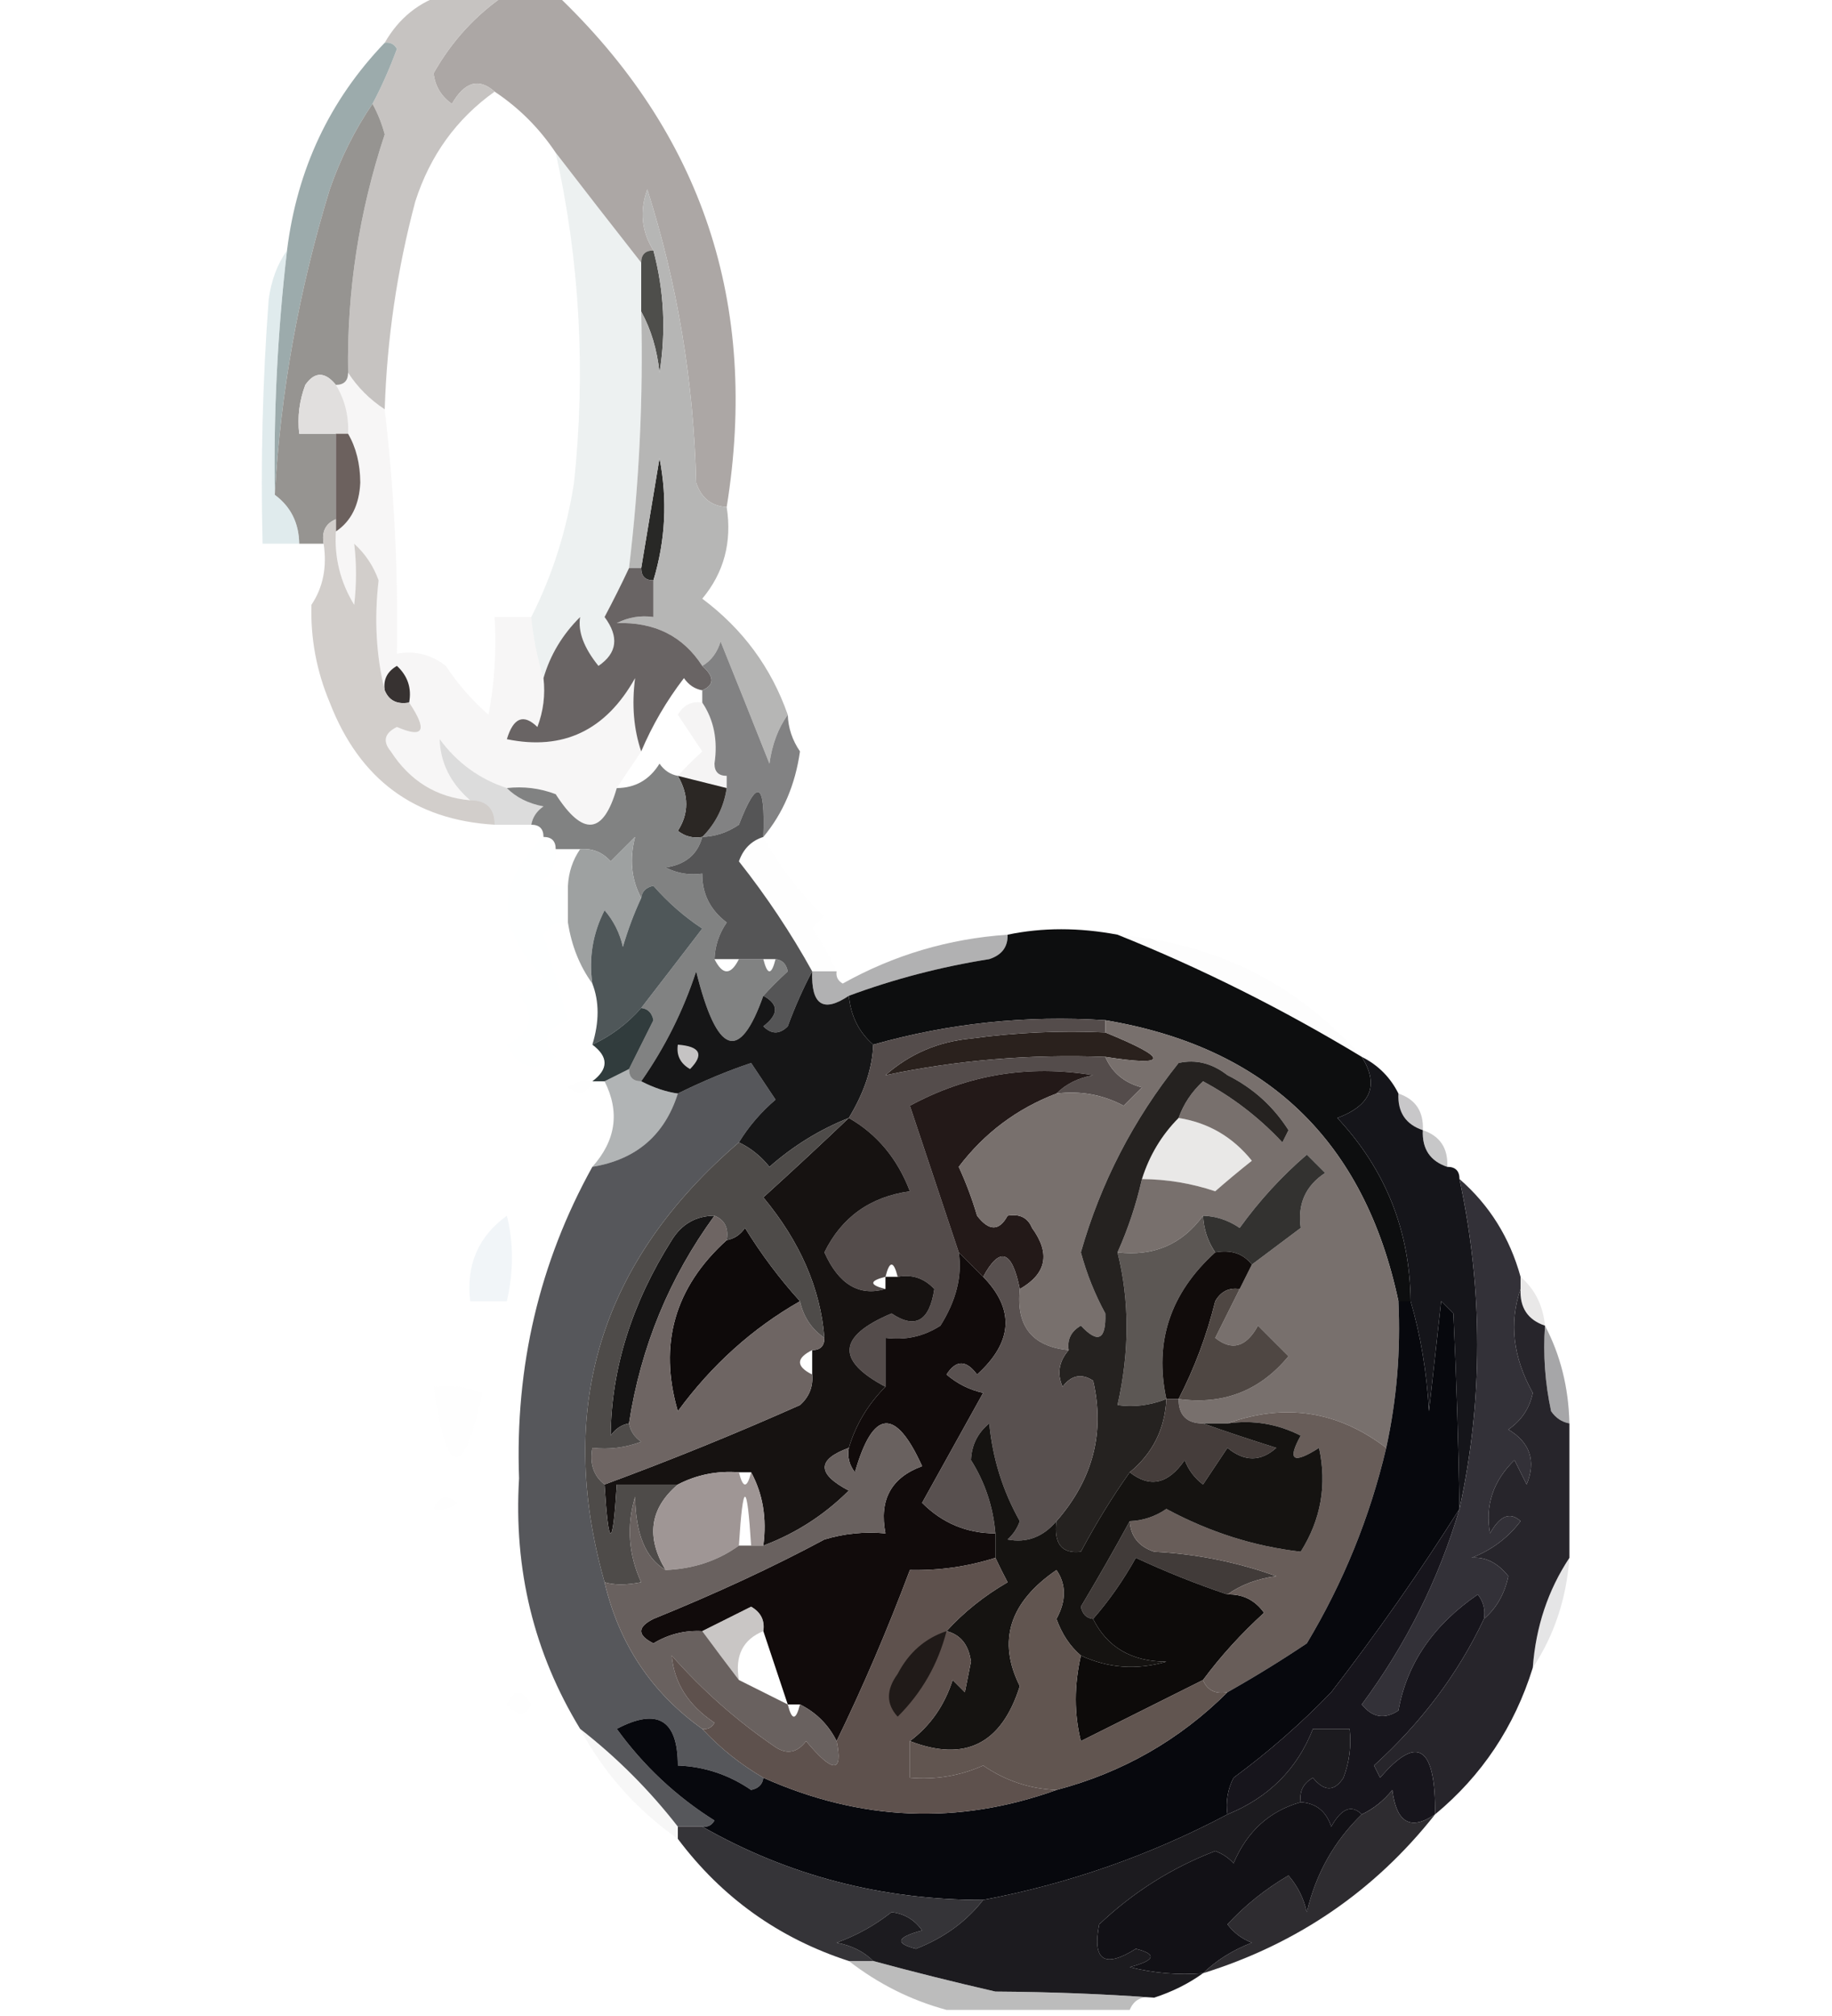 <?xml version="1.0" encoding="UTF-8"?>
<!DOCTYPE svg PUBLIC "-//W3C//DTD SVG 1.1//EN" "http://www.w3.org/Graphics/SVG/1.1/DTD/svg11.dtd">
<svg xmlns="http://www.w3.org/2000/svg" version="1.1" width="150px" height="165px" style="shape-rendering:geometricPrecision; text-rendering:geometricPrecision; image-rendering:optimizeQuality; fill-rule:evenodd; clip-rule:evenodd" xmlns:xlink="http://www.w3.org/1999/xlink">
<g><path style="opacity:1" fill="#aca7a5" d="M 41.5,-0.5 C 42.833,-0.5 44.167,-0.5 45.5,-0.5C 57.509,10.894 62.176,24.894 59.5,41.5C 58.25,41.423 57.417,40.756 57,39.5C 56.806,31.272 55.473,23.272 53,15.5C 52.36,17.265 52.527,18.932 53.5,20.5C 52.833,20.5 52.5,20.833 52.5,21.5C 50.104,18.451 47.771,15.451 45.5,12.5C 44.167,10.5 42.5,8.833 40.5,7.5C 39.207,6.355 38.041,6.689 37,8.5C 36.13,7.892 35.63,7.059 35.5,6C 37.014,3.322 39.014,1.155 41.5,-0.5 Z"/></g>
<g><path style="opacity:0.945" fill="#c3bfbd" d="M 36.5,-0.5 C 38.167,-0.5 39.833,-0.5 41.5,-0.5C 39.014,1.155 37.014,3.322 35.5,6C 35.63,7.059 36.13,7.892 37,8.5C 38.041,6.689 39.207,6.355 40.5,7.5C 37.376,9.724 35.209,12.724 34,16.5C 32.515,22.076 31.682,27.743 31.5,33.5C 30.272,32.694 29.272,31.694 28.5,30.5C 28.399,23.835 29.399,17.335 31.5,11C 31.257,10.098 30.923,9.265 30.5,8.5C 31.234,7.122 31.901,5.622 32.5,4C 32.272,3.601 31.938,3.435 31.5,3.5C 32.672,1.461 34.338,0.128 36.5,-0.5 Z"/></g>
<g><path style="opacity:1" fill="#9cabac" d="M 31.5,3.5 C 31.938,3.435 32.272,3.601 32.5,4C 31.901,5.622 31.234,7.122 30.5,8.5C 29.065,10.598 27.898,12.931 27,15.5C 24.466,23.793 22.966,32.127 22.5,40.5C 22.391,33.804 22.724,27.137 23.5,20.5C 24.319,13.866 26.986,8.2 31.5,3.5 Z"/></g>
<g><path style="opacity:1" fill="#4e4e4b" d="M 53.5,20.5 C 54.376,23.799 54.543,27.132 54,30.5C 53.802,28.618 53.302,26.952 52.5,25.5C 52.5,24.167 52.5,22.833 52.5,21.5C 52.5,20.833 52.833,20.5 53.5,20.5 Z"/></g>
<g><path style="opacity:1" fill="#969491" d="M 30.5,8.5 C 30.923,9.265 31.257,10.098 31.5,11C 29.399,17.335 28.399,23.835 28.5,30.5C 28.5,31.167 28.167,31.5 27.5,31.5C 26.603,30.402 25.77,30.402 25,31.5C 24.51,32.793 24.343,34.127 24.5,35.5C 25.5,35.5 26.5,35.5 27.5,35.5C 27.5,37.833 27.5,40.167 27.5,42.5C 26.662,42.842 26.328,43.508 26.5,44.5C 25.833,44.5 25.167,44.5 24.5,44.5C 24.473,42.801 23.806,41.467 22.5,40.5C 22.966,32.127 24.466,23.793 27,15.5C 27.898,12.931 29.065,10.598 30.5,8.5 Z"/></g>
<g><path style="opacity:0.408" fill="#d4ddde" d="M 45.5,12.5 C 47.771,15.451 50.104,18.451 52.5,21.5C 52.5,22.833 52.5,24.167 52.5,25.5C 52.674,32.535 52.341,39.535 51.5,46.5C 50.892,47.8 50.225,49.133 49.5,50.5C 50.705,52.121 50.538,53.454 49,54.5C 47.807,53.022 47.307,51.688 47.5,50.5C 46.048,51.94 45.048,53.606 44.5,55.5C 43.983,53.81 43.65,52.143 43.5,50.5C 45.223,47.102 46.389,43.436 47,39.5C 47.97,30.359 47.47,21.359 45.5,12.5 Z"/></g>
<g><path style="opacity:0.527" fill="#c4d9dc" d="M 23.5,20.5 C 22.724,27.137 22.391,33.804 22.5,40.5C 23.806,41.467 24.473,42.801 24.5,44.5C 23.5,44.5 22.5,44.5 21.5,44.5C 21.334,37.825 21.5,31.158 22,24.5C 22.21,22.942 22.71,21.608 23.5,20.5 Z"/></g>
<g><path style="opacity:1" fill="#e1dfde" d="M 27.5,31.5 C 28.234,32.708 28.567,34.041 28.5,35.5C 28.167,35.5 27.833,35.5 27.5,35.5C 26.5,35.5 25.5,35.5 24.5,35.5C 24.343,34.127 24.51,32.793 25,31.5C 25.77,30.402 26.603,30.402 27.5,31.5 Z"/></g>
<g><path style="opacity:1" fill="#6c615e" d="M 27.5,35.5 C 27.833,35.5 28.167,35.5 28.5,35.5C 29.156,36.622 29.489,37.955 29.5,39.5C 29.415,41.333 28.748,42.666 27.5,43.5C 27.5,43.167 27.5,42.833 27.5,42.5C 27.5,40.167 27.5,37.833 27.5,35.5 Z"/></g>
<g><path style="opacity:1" fill="#282826" d="M 53.5,47.5 C 52.833,47.5 52.5,47.167 52.5,46.5C 52.998,43.513 53.498,40.513 54,37.5C 54.659,40.888 54.492,44.221 53.5,47.5 Z"/></g>
<g><path style="opacity:0.102" fill="#b0afac" d="M 28.5,30.5 C 29.272,31.694 30.272,32.694 31.5,33.5C 32.276,40.137 32.609,46.804 32.5,53.5C 33.978,53.238 35.311,53.571 36.5,54.5C 37.48,55.981 38.647,57.315 40,58.5C 40.497,55.854 40.664,53.187 40.5,50.5C 41.5,50.5 42.5,50.5 43.5,50.5C 43.65,52.143 43.983,53.81 44.5,55.5C 44.657,56.873 44.49,58.207 44,59.5C 42.869,58.396 42.035,58.73 41.5,60.5C 46.107,61.449 49.607,59.782 52,55.5C 51.716,57.679 51.883,59.679 52.5,61.5C 51.833,62.5 51.167,63.5 50.5,64.5C 49.404,68.322 47.737,68.488 45.5,65C 44.207,64.51 42.873,64.343 41.5,64.5C 39.265,63.772 37.432,62.439 36,60.5C 36.058,62.435 36.891,64.102 38.5,65.5C 35.737,65.256 33.571,63.923 32,61.5C 31.312,60.668 31.479,60.002 32.5,59.5C 34.7,60.456 35.033,59.79 33.5,57.5C 33.719,56.325 33.386,55.325 32.5,54.5C 31.703,54.957 31.369,55.624 31.5,56.5C 30.799,53.665 30.633,50.665 31,47.5C 30.581,46.328 29.915,45.328 29,44.5C 29.195,46.126 29.195,47.793 29,49.5C 27.872,47.655 27.372,45.655 27.5,43.5C 28.748,42.666 29.415,41.333 29.5,39.5C 29.489,37.955 29.156,36.622 28.5,35.5C 28.567,34.041 28.234,32.708 27.5,31.5C 28.167,31.5 28.5,31.167 28.5,30.5 Z"/></g>
<g><path style="opacity:0.008" fill="#e4e4dd" d="M 25.5,49.5 C 24.833,48.167 24.833,48.167 25.5,49.5 Z"/></g>
<g><path style="opacity:1" fill="#b6b6b5" d="M 59.5,41.5 C 59.945,44.365 59.279,46.865 57.5,49C 60.816,51.477 63.149,54.644 64.5,58.5C 63.71,59.608 63.21,60.942 63,62.5C 61.661,59.119 60.328,55.786 59,52.5C 58.722,53.416 58.222,54.083 57.5,54.5C 55.925,52.059 53.592,50.893 50.5,51C 51.448,50.517 52.448,50.35 53.5,50.5C 53.5,49.5 53.5,48.5 53.5,47.5C 54.492,44.221 54.659,40.888 54,37.5C 53.498,40.513 52.998,43.513 52.5,46.5C 52.167,46.5 51.833,46.5 51.5,46.5C 52.341,39.535 52.674,32.535 52.5,25.5C 53.302,26.952 53.802,28.618 54,30.5C 54.543,27.132 54.376,23.799 53.5,20.5C 52.527,18.932 52.36,17.265 53,15.5C 55.473,23.272 56.806,31.272 57,39.5C 57.417,40.756 58.25,41.423 59.5,41.5 Z"/></g>
<g><path style="opacity:1" fill="#373231" d="M 33.5,57.5 C 32.508,57.672 31.842,57.338 31.5,56.5C 31.369,55.624 31.703,54.957 32.5,54.5C 33.386,55.325 33.719,56.325 33.5,57.5 Z"/></g>
<g><path style="opacity:1" fill="#d2cecb" d="M 27.5,42.5 C 27.5,42.833 27.5,43.167 27.5,43.5C 27.372,45.655 27.872,47.655 29,49.5C 29.195,47.793 29.195,46.126 29,44.5C 29.915,45.328 30.581,46.328 31,47.5C 30.633,50.665 30.799,53.665 31.5,56.5C 31.842,57.338 32.508,57.672 33.5,57.5C 35.033,59.79 34.7,60.456 32.5,59.5C 31.479,60.002 31.312,60.668 32,61.5C 33.571,63.923 35.737,65.256 38.5,65.5C 39.833,65.5 40.5,66.167 40.5,67.5C 33.931,67.114 29.431,63.781 27,57.5C 25.921,54.937 25.421,52.271 25.5,49.5C 26.451,48.081 26.785,46.415 26.5,44.5C 26.328,43.508 26.662,42.842 27.5,42.5 Z"/></g>
<g><path style="opacity:1" fill="#696464" d="M 51.5,46.5 C 51.833,46.5 52.167,46.5 52.5,46.5C 52.5,47.167 52.833,47.5 53.5,47.5C 53.5,48.5 53.5,49.5 53.5,50.5C 52.448,50.35 51.448,50.517 50.5,51C 53.592,50.893 55.925,52.059 57.5,54.5C 58.506,55.396 58.506,56.062 57.5,56.5C 56.883,56.389 56.383,56.056 56,55.5C 54.569,57.364 53.403,59.364 52.5,61.5C 51.883,59.679 51.716,57.679 52,55.5C 49.607,59.782 46.107,61.449 41.5,60.5C 42.035,58.73 42.869,58.396 44,59.5C 44.49,58.207 44.657,56.873 44.5,55.5C 45.048,53.606 46.048,51.94 47.5,50.5C 47.307,51.688 47.807,53.022 49,54.5C 50.538,53.454 50.705,52.121 49.5,50.5C 50.225,49.133 50.892,47.8 51.5,46.5 Z"/></g>
<g><path style="opacity:0.375" fill="#e5e4e3" d="M 57.5,57.5 C 58.451,58.919 58.785,60.585 58.5,62.5C 58.5,63.167 58.833,63.5 59.5,63.5C 59.5,63.833 59.5,64.167 59.5,64.5C 58.167,64.167 56.833,63.833 55.5,63.5C 56.091,62.849 56.757,62.182 57.5,61.5C 56.833,60.5 56.167,59.5 55.5,58.5C 55.957,57.703 56.624,57.369 57.5,57.5 Z"/></g>
<g><path style="opacity:0.994" fill="#828283" d="M 64.5,58.5 C 64.539,59.583 64.873,60.583 65.5,61.5C 65.112,64.238 64.112,66.572 62.5,68.5C 62.669,63.959 62.002,63.626 60.5,67.5C 59.583,68.127 58.583,68.461 57.5,68.5C 58.6,67.395 59.267,66.062 59.5,64.5C 59.5,64.167 59.5,63.833 59.5,63.5C 58.833,63.5 58.5,63.167 58.5,62.5C 58.785,60.585 58.451,58.919 57.5,57.5C 57.5,57.167 57.5,56.833 57.5,56.5C 58.506,56.062 58.506,55.396 57.5,54.5C 58.222,54.083 58.722,53.416 59,52.5C 60.328,55.786 61.661,59.119 63,62.5C 63.21,60.942 63.71,59.608 64.5,58.5 Z"/></g>
<g><path style="opacity:1" fill="#2b2724" d="M 55.5,63.5 C 56.833,63.833 58.167,64.167 59.5,64.5C 59.267,66.062 58.6,67.395 57.5,68.5C 56.761,68.631 56.094,68.464 55.5,68C 56.413,66.586 56.413,65.086 55.5,63.5 Z"/></g>
<g><path style="opacity:0.184" fill="#454342" d="M 41.5,64.5 C 42.263,65.268 43.263,65.768 44.5,66C 43.944,66.383 43.611,66.883 43.5,67.5C 42.5,67.5 41.5,67.5 40.5,67.5C 40.5,66.167 39.833,65.5 38.5,65.5C 36.891,64.102 36.058,62.435 36,60.5C 37.432,62.439 39.265,63.772 41.5,64.5 Z"/></g>
<g><path style="opacity:1" fill="#818282" d="M 55.5,63.5 C 56.413,65.086 56.413,66.586 55.5,68C 56.094,68.464 56.761,68.631 57.5,68.5C 57.119,69.931 56.119,70.764 54.5,71C 55.448,71.483 56.448,71.65 57.5,71.5C 57.48,73.143 58.147,74.476 59.5,75.5C 58.873,76.417 58.539,77.417 58.5,78.5C 59.167,79.833 59.833,79.833 60.5,78.5C 61.167,78.5 61.833,78.5 62.5,78.5C 62.833,79.833 63.167,79.833 63.5,78.5C 64.043,78.56 64.376,78.893 64.5,79.5C 63.757,80.182 63.091,80.849 62.5,81.5C 60.538,87.025 58.704,86.358 57,79.5C 55.944,82.725 54.444,85.725 52.5,88.5C 51.833,88.5 51.5,88.167 51.5,87.5C 52.153,86.193 52.82,84.86 53.5,83.5C 53.376,82.893 53.043,82.56 52.5,82.5C 54.136,80.386 55.803,78.219 57.5,76C 56.019,75.02 54.685,73.853 53.5,72.5C 52.893,72.624 52.56,72.957 52.5,73.5C 51.691,71.987 51.524,70.32 52,68.5C 51.333,69.167 50.667,69.833 50,70.5C 49.329,69.748 48.496,69.414 47.5,69.5C 46.833,69.5 46.167,69.5 45.5,69.5C 45.5,68.833 45.167,68.5 44.5,68.5C 44.5,67.833 44.167,67.5 43.5,67.5C 43.611,66.883 43.944,66.383 44.5,66C 43.263,65.768 42.263,65.268 41.5,64.5C 42.873,64.343 44.207,64.51 45.5,65C 47.737,68.488 49.404,68.322 50.5,64.5C 52.017,64.489 53.184,63.823 54,62.5C 54.383,63.056 54.883,63.389 55.5,63.5 Z"/></g>
<g><path style="opacity:0.012" fill="#c3c6c7" d="M 62.5,68.5 C 63.794,70.907 65.461,73.074 67.5,75C 67.167,75.333 66.833,75.667 66.5,76C 67.305,77.113 67.972,78.279 68.5,79.5C 67.833,79.5 67.167,79.5 66.5,79.5C 64.758,76.357 62.758,73.357 60.5,70.5C 60.855,69.478 61.522,68.811 62.5,68.5 Z"/></g>
<g><path style="opacity:1" fill="#9ea1a1" d="M 52.5,73.5 C 51.91,74.766 51.41,76.099 51,77.5C 50.751,76.376 50.251,75.376 49.5,74.5C 48.534,76.396 48.201,78.396 48.5,80.5C 47.462,79.07 46.796,77.403 46.5,75.5C 46.5,74.5 46.5,73.5 46.5,72.5C 46.557,71.391 46.89,70.391 47.5,69.5C 48.496,69.414 49.329,69.748 50,70.5C 50.667,69.833 51.333,69.167 52,68.5C 51.524,70.32 51.691,71.987 52.5,73.5 Z"/></g>
<g><path style="opacity:0.996" fill="#555556" d="M 62.5,68.5 C 61.522,68.811 60.855,69.478 60.5,70.5C 62.758,73.357 64.758,76.357 66.5,79.5C 65.766,80.877 65.099,82.377 64.5,84C 63.833,84.667 63.167,84.667 62.5,84C 63.774,83.023 63.774,82.189 62.5,81.5C 63.091,80.849 63.757,80.182 64.5,79.5C 64.376,78.893 64.043,78.56 63.5,78.5C 63.167,78.5 62.833,78.5 62.5,78.5C 62.214,76.067 61.548,76.067 60.5,78.5C 59.833,78.5 59.167,78.5 58.5,78.5C 58.539,77.417 58.873,76.417 59.5,75.5C 58.147,74.476 57.48,73.143 57.5,71.5C 56.448,71.65 55.448,71.483 54.5,71C 56.119,70.764 57.119,69.931 57.5,68.5C 58.583,68.461 59.583,68.127 60.5,67.5C 62.002,63.626 62.669,63.959 62.5,68.5 Z M 62.5,78.5 C 61.833,78.5 61.167,78.5 60.5,78.5C 61.548,76.067 62.214,76.067 62.5,78.5 Z"/></g>
<g><path style="opacity:0.014" fill="#d2dee5" d="M 44.5,68.5 C 45.167,68.5 45.5,68.833 45.5,69.5C 45.586,70.496 45.252,71.329 44.5,72C 45.094,72.464 45.761,72.631 46.5,72.5C 46.5,73.5 46.5,74.5 46.5,75.5C 45.624,75.369 44.957,75.703 44.5,76.5C 45.167,78.833 45.833,81.167 46.5,83.5C 44.615,84.197 44.282,85.197 45.5,86.5C 43.796,87.823 42.463,87.49 41.5,85.5C 43.542,84.497 43.875,83.163 42.5,81.5C 43.025,80.808 43.692,80.308 44.5,80C 40.628,76.058 40.628,72.224 44.5,68.5 Z"/></g>
<g><path style="opacity:1" fill="#4f5759" d="M 52.5,82.5 C 51.363,83.789 50.03,84.789 48.5,85.5C 49.072,83.64 49.072,81.973 48.5,80.5C 48.201,78.396 48.534,76.396 49.5,74.5C 50.251,75.376 50.751,76.376 51,77.5C 51.41,76.099 51.91,74.766 52.5,73.5C 52.56,72.957 52.893,72.624 53.5,72.5C 54.685,73.853 56.019,75.02 57.5,76C 55.803,78.219 54.136,80.386 52.5,82.5 Z"/></g>
<g><path style="opacity:0.486" fill="#606062" d="M 82.5,76.5 C 82.53,77.497 82.03,78.164 81,78.5C 77.034,79.13 73.2,80.13 69.5,81.5C 67.402,82.914 66.402,82.248 66.5,79.5C 67.167,79.5 67.833,79.5 68.5,79.5C 68.435,79.938 68.601,80.272 69,80.5C 73.189,78.16 77.689,76.827 82.5,76.5 Z"/></g>
<g><path style="opacity:0.008" fill="#6d6d6d" d="M 91.5,76.5 C 99.564,77.199 106.231,80.532 111.5,86.5C 105.001,82.573 98.334,79.24 91.5,76.5 Z"/></g>
<g><path style="opacity:1" fill="#0d0e0f" d="M 91.5,76.5 C 98.334,79.24 105.001,82.573 111.5,86.5C 112.932,88.799 112.266,90.465 109.5,91.5C 113.441,95.716 115.441,100.716 115.5,106.5C 115.167,106.5 114.833,106.5 114.5,106.5C 111.712,93.378 103.712,85.711 90.5,83.5C 84.014,83.081 77.681,83.748 71.5,85.5C 70.326,84.486 69.66,83.153 69.5,81.5C 73.2,80.13 77.034,79.13 81,78.5C 82.03,78.164 82.53,77.497 82.5,76.5C 85.346,75.905 88.346,75.905 91.5,76.5 Z"/></g>
<g><path style="opacity:1" fill="#161617" d="M 62.5,81.5 C 63.774,82.189 63.774,83.023 62.5,84C 63.167,84.667 63.833,84.667 64.5,84C 65.099,82.377 65.766,80.877 66.5,79.5C 66.402,82.248 67.402,82.914 69.5,81.5C 69.66,83.153 70.326,84.486 71.5,85.5C 71.433,87.411 70.767,89.411 69.5,91.5C 67.139,92.435 64.972,93.768 63,95.5C 62.292,94.62 61.458,93.953 60.5,93.5C 61.29,92.206 62.29,91.039 63.5,90C 62.833,89 62.167,88 61.5,87C 59.568,87.646 57.568,88.479 55.5,89.5C 54.561,89.374 53.561,89.04 52.5,88.5C 54.444,85.725 55.944,82.725 57,79.5C 58.704,86.358 60.538,87.025 62.5,81.5 Z"/></g>
<g><path style="opacity:1" fill="#2a211d" d="M 90.5,84.5 C 95.745,86.646 95.745,87.313 90.5,86.5C 84.335,86.268 78.335,86.768 72.5,88C 74.49,86.249 76.823,85.249 79.5,85C 83.152,84.501 86.818,84.335 90.5,84.5 Z"/></g>
<g><path style="opacity:0.894" fill="#192526" d="M 52.5,82.5 C 53.043,82.56 53.376,82.893 53.5,83.5C 52.82,84.86 52.153,86.193 51.5,87.5C 50.833,87.833 50.167,88.167 49.5,88.5C 49.167,88.5 48.833,88.5 48.5,88.5C 49.833,87.5 49.833,86.5 48.5,85.5C 50.03,84.789 51.363,83.789 52.5,82.5 Z"/></g>
<g><path style="opacity:1" fill="#c5c3c3" d="M 55.5,85.5 C 57.337,85.639 57.67,86.306 56.5,87.5C 55.703,87.043 55.369,86.376 55.5,85.5 Z"/></g>
<g><path style="opacity:0.004" fill="#8a97a6" d="M 48.5,88.5 C 48.103,89.525 47.437,89.692 46.5,89C 47.094,88.536 47.761,88.369 48.5,88.5 Z"/></g>
<g><path style="opacity:0.43" fill="#4c5355" d="M 51.5,87.5 C 51.5,88.167 51.833,88.5 52.5,88.5C 53.561,89.04 54.561,89.374 55.5,89.5C 54.422,92.908 52.089,94.908 48.5,95.5C 50.432,93.337 50.765,91.003 49.5,88.5C 50.167,88.167 50.833,87.833 51.5,87.5 Z"/></g>
<g><path style="opacity:0.005" fill="#d9dfe5" d="M 39.5,90.5 C 41.337,90.639 41.67,91.306 40.5,92.5C 39.703,92.043 39.369,91.376 39.5,90.5 Z"/></g>
<g><path style="opacity:0.439" fill="#838184" d="M 114.5,89.5 C 115.906,89.973 116.573,90.973 116.5,92.5C 115.094,92.027 114.427,91.027 114.5,89.5 Z"/></g>
<g><path style="opacity:1" fill="#544c4b" d="M 90.5,83.5 C 90.5,83.833 90.5,84.167 90.5,84.5C 86.818,84.335 83.152,84.501 79.5,85C 76.823,85.249 74.49,86.249 72.5,88C 78.335,86.768 84.335,86.268 90.5,86.5C 91.058,87.79 92.058,88.623 93.5,89C 93,89.5 92.5,90 92,90.5C 90.3,89.594 88.467,89.261 86.5,89.5C 87.263,88.732 88.263,88.232 89.5,88C 84.207,87.12 79.207,87.953 74.5,90.5C 75.841,94.511 77.174,98.511 78.5,102.5C 78.795,104.435 78.295,106.435 77,108.5C 75.644,109.38 74.144,109.714 72.5,109.5C 72.5,110.833 72.5,112.167 72.5,113.5C 68.425,111.35 68.591,109.35 73,107.5C 74.939,108.801 76.106,108.135 76.5,105.5C 75.675,104.614 74.675,104.281 73.5,104.5C 73.167,103.167 72.833,103.167 72.5,104.5C 71.167,104.833 71.167,105.167 72.5,105.5C 70.336,106.118 68.67,105.118 67.5,102.5C 68.915,99.619 71.249,97.953 74.5,97.5C 73.479,94.825 71.813,92.825 69.5,91.5C 70.767,89.411 71.433,87.411 71.5,85.5C 77.681,83.748 84.014,83.081 90.5,83.5 Z"/></g>
<g><path style="opacity:1" fill="#231918" d="M 86.5,89.5 C 83.262,90.738 80.596,92.738 78.5,95.5C 79.098,96.795 79.598,98.128 80,99.5C 80.977,100.774 81.811,100.774 82.5,99.5C 83.492,99.328 84.158,99.662 84.5,100.5C 86.023,102.586 85.69,104.252 83.5,105.5C 82.86,102.318 81.86,101.985 80.5,104.5C 79.833,103.833 79.167,103.167 78.5,102.5C 77.174,98.511 75.841,94.511 74.5,90.5C 79.207,87.953 84.207,87.12 89.5,88C 88.263,88.232 87.263,88.732 86.5,89.5 Z"/></g>
<g><path style="opacity:1" fill="#15151a" d="M 111.5,86.5 C 112.833,87.167 113.833,88.167 114.5,89.5C 114.427,91.027 115.094,92.027 116.5,92.5C 116.427,94.027 117.094,95.027 118.5,95.5C 119.167,95.5 119.5,95.833 119.5,96.5C 121.442,105.574 121.442,114.574 119.5,123.5C 119.422,118.278 119.255,112.945 119,107.5C 118.667,107.167 118.333,106.833 118,106.5C 117.667,109.5 117.333,112.5 117,115.5C 116.819,112.305 116.319,109.305 115.5,106.5C 115.441,100.716 113.441,95.716 109.5,91.5C 112.266,90.465 112.932,88.799 111.5,86.5 Z"/></g>
<g><path style="opacity:0.424" fill="#7c7c7d" d="M 116.5,92.5 C 117.906,92.973 118.573,93.973 118.5,95.5C 117.094,95.027 116.427,94.027 116.5,92.5 Z"/></g>
<g><path style="opacity:1" fill="#0e0a0a" d="M 65.5,106.5 C 61.611,108.714 58.277,111.714 55.5,115.5C 53.903,110.02 55.236,105.354 59.5,101.5C 60.117,101.389 60.617,101.056 61,100.5C 62.332,102.66 63.832,104.66 65.5,106.5 Z"/></g>
<g><path style="opacity:0.324" fill="#d3e0e8" d="M 38.5,106.5 C 38.151,103.537 39.151,101.204 41.5,99.5C 42.057,101.718 42.057,104.051 41.5,106.5C 40.5,106.5 39.5,106.5 38.5,106.5 Z"/></g>
<g><path style="opacity:1" fill="#151414" d="M 58.5,99.5 C 54.806,104.562 52.472,110.228 51.5,116.5C 50.883,116.611 50.383,116.944 50,117.5C 50.053,112.027 51.72,106.694 55,101.5C 55.816,100.177 56.983,99.511 58.5,99.5 Z"/></g>
<g><path style="opacity:1" fill="#110b0b" d="M 78.5,102.5 C 79.167,103.167 79.833,103.833 80.5,104.5C 83.101,107.174 82.935,109.84 80,112.5C 79.107,111.289 78.274,111.289 77.5,112.5C 78.376,113.251 79.376,113.751 80.5,114C 78.833,117 77.167,120 75.5,123C 77.158,124.663 79.158,125.496 81.5,125.5C 81.5,126.167 81.5,126.833 81.5,127.5C 79.236,128.219 76.903,128.552 74.5,128.5C 72.656,133.406 70.656,138.073 68.5,142.5C 67.833,141.167 66.833,140.167 65.5,139.5C 65.167,139.5 64.833,139.5 64.5,139.5C 63.833,137.5 63.167,135.5 62.5,133.5C 62.631,132.624 62.297,131.957 61.5,131.5C 60.14,132.18 58.807,132.847 57.5,133.5C 56.069,133.421 54.736,133.754 53.5,134.5C 52.167,133.833 52.167,133.167 53.5,132.5C 58.669,130.402 63.336,128.235 67.5,126C 69.134,125.506 70.801,125.34 72.5,125.5C 71.965,122.762 72.965,120.928 75.5,120C 73.312,115.168 71.479,115.335 70,120.5C 69.536,119.906 69.369,119.239 69.5,118.5C 70.075,116.589 71.075,114.922 72.5,113.5C 72.5,112.167 72.5,110.833 72.5,109.5C 74.144,109.714 75.644,109.38 77,108.5C 78.295,106.435 78.795,104.435 78.5,102.5 Z"/></g>
<g><path style="opacity:1" fill="#78706d" d="M 90.5,84.5 C 90.5,84.167 90.5,83.833 90.5,83.5C 103.712,85.711 111.712,93.378 114.5,106.5C 114.693,110.566 114.36,114.566 113.5,118.5C 109.534,115.476 105.201,114.809 100.5,116.5C 99.833,116.5 99.167,116.5 98.5,116.5C 97.167,116.5 96.5,115.833 96.5,114.5C 100.164,115 103.164,113.833 105.5,111C 104.667,110.167 103.833,109.333 103,108.5C 102.035,110.26 100.868,110.594 99.5,109.5C 100.18,108.14 100.847,106.807 101.5,105.5C 104.5,107.668 107,110.334 109,113.5C 110.036,108.773 109.203,104.44 106.5,100.5C 106.227,98.549 106.893,97.049 108.5,96C 108,95.5 107.5,95 107,94.5C 104.943,96.269 103.11,98.269 101.5,100.5C 100.583,99.873 99.583,99.539 98.5,99.5C 98.833,98.833 99.167,98.167 99.5,97.5C 100.429,96.685 101.429,95.852 102.5,95C 100.937,93.053 98.937,91.886 96.5,91.5C 96.908,90.357 97.575,89.357 98.5,88.5C 100.937,89.803 103.104,91.47 105,93.5C 105.167,93.167 105.333,92.833 105.5,92.5C 104.252,90.541 102.585,89.041 100.5,88C 99.241,87.018 97.908,86.685 96.5,87C 92.787,91.65 90.12,96.816 88.5,102.5C 88.971,104.246 89.638,105.913 90.5,107.5C 90.57,109.666 89.904,109.999 88.5,108.5C 87.703,108.957 87.369,109.624 87.5,110.5C 84.516,110.213 83.183,108.546 83.5,105.5C 85.69,104.252 86.023,102.586 84.5,100.5C 85.267,99.828 85.934,98.995 86.5,98C 84.244,97.758 82.91,98.258 82.5,99.5C 81.811,100.774 80.977,100.774 80,99.5C 79.598,98.128 79.098,96.795 78.5,95.5C 80.596,92.738 83.262,90.738 86.5,89.5C 88.467,89.261 90.3,89.594 92,90.5C 92.5,90 93,89.5 93.5,89C 92.058,88.623 91.058,87.79 90.5,86.5C 95.745,87.313 95.745,86.646 90.5,84.5 Z M 106.5,100.5 C 109.203,104.44 110.036,108.773 109,113.5C 107,110.334 104.5,107.668 101.5,105.5C 101.833,104.833 102.167,104.167 102.5,103.5C 103.833,102.5 105.167,101.5 106.5,100.5 Z M 84.5,100.5 C 84.158,99.662 83.492,99.328 82.5,99.5C 82.91,98.258 84.244,97.758 86.5,98C 85.934,98.995 85.267,99.828 84.5,100.5 Z M 93.5,96.5 C 95.565,96.517 97.565,96.85 99.5,97.5C 99.167,98.167 98.833,98.833 98.5,99.5C 96.787,101.85 94.453,102.85 91.5,102.5C 92.363,100.579 93.029,98.579 93.5,96.5 Z"/></g>
<g><path style="opacity:1" fill="#333230" d="M 106.5,100.5 C 105.167,101.5 103.833,102.5 102.5,103.5C 101.791,102.596 100.791,102.263 99.5,102.5C 98.89,101.609 98.557,100.609 98.5,99.5C 99.583,99.539 100.583,99.873 101.5,100.5C 103.11,98.269 104.943,96.269 107,94.5C 107.5,95 108,95.5 108.5,96C 106.893,97.049 106.227,98.549 106.5,100.5 Z"/></g>
<g><path style="opacity:0.247" fill="#a9a29e" d="M 96.5,91.5 C 98.937,91.886 100.937,93.053 102.5,95C 101.429,95.852 100.429,96.685 99.5,97.5C 97.565,96.85 95.565,96.517 93.5,96.5C 94.11,94.566 95.11,92.899 96.5,91.5 Z"/></g>
<g><path style="opacity:0.99" fill="#151110" d="M 69.5,91.5 C 71.813,92.825 73.479,94.825 74.5,97.5C 71.249,97.953 68.915,99.619 67.5,102.5C 68.67,105.118 70.336,106.118 72.5,105.5C 72.5,105.167 72.5,104.833 72.5,104.5C 72.833,104.5 73.167,104.5 73.5,104.5C 74.675,104.281 75.675,104.614 76.5,105.5C 76.106,108.135 74.939,108.801 73,107.5C 68.591,109.35 68.425,111.35 72.5,113.5C 71.075,114.922 70.075,116.589 69.5,118.5C 66.875,119.458 66.875,120.624 69.5,122C 67.478,124.009 65.145,125.509 62.5,126.5C 62.795,124.265 62.461,122.265 61.5,120.5C 61.167,120.5 60.833,120.5 60.5,120.5C 58.709,120.366 57.042,120.699 55.5,121.5C 53.833,121.5 52.167,121.5 50.5,121.5C 50.167,126.833 49.833,126.833 49.5,121.5C 54.88,119.519 60.213,117.352 65.5,115C 66.252,114.329 66.586,113.496 66.5,112.5C 66.5,111.833 66.5,111.167 66.5,110.5C 67.167,110.5 67.5,110.167 67.5,109.5C 67.183,105.473 65.517,101.639 62.5,98C 64.907,95.817 67.24,93.65 69.5,91.5 Z"/></g>
<g><path style="opacity:1" fill="#5c5754" d="M 98.5,99.5 C 98.557,100.609 98.89,101.609 99.5,102.5C 95.823,105.826 94.49,109.826 95.5,114.5C 94.153,115.028 92.819,115.195 91.5,115C 92.491,110.624 92.491,106.458 91.5,102.5C 94.453,102.85 96.787,101.85 98.5,99.5 Z"/></g>
<g><path style="opacity:0.01" fill="#d2e2e8" d="M 38.5,106.5 C 41.161,108.514 41.161,110.514 38.5,112.5C 37.207,110.364 37.207,108.364 38.5,106.5 Z"/></g>
<g><path style="opacity:1" fill="#110c0b" d="M 99.5,102.5 C 100.791,102.263 101.791,102.596 102.5,103.5C 102.167,104.167 101.833,104.833 101.5,105.5C 100.624,105.369 99.957,105.702 99.5,106.5C 98.801,109.31 97.801,111.977 96.5,114.5C 96.167,114.5 95.833,114.5 95.5,114.5C 94.49,109.826 95.823,105.826 99.5,102.5 Z"/></g>
<g><path style="opacity:0.251" fill="#a7a6a4" d="M 124.5,104.5 C 125.674,105.514 126.34,106.847 126.5,108.5C 125.094,108.027 124.427,107.027 124.5,105.5C 124.5,105.167 124.5,104.833 124.5,104.5 Z"/></g>
<g><path style="opacity:1" fill="#252220" d="M 96.5,91.5 C 95.11,92.899 94.11,94.566 93.5,96.5C 93.029,98.579 92.363,100.579 91.5,102.5C 92.491,106.458 92.491,110.624 91.5,115C 92.819,115.195 94.153,115.028 95.5,114.5C 95.385,116.947 94.385,118.947 92.5,120.5C 91.067,122.519 89.733,124.686 88.5,127C 86.939,127.188 86.272,126.355 86.5,124.5C 89.488,121.078 90.488,117.245 89.5,113C 88.551,112.383 87.718,112.549 87,113.5C 86.53,112.423 86.697,111.423 87.5,110.5C 87.369,109.624 87.703,108.957 88.5,108.5C 89.904,109.999 90.57,109.666 90.5,107.5C 89.638,105.913 88.971,104.246 88.5,102.5C 90.12,96.816 92.787,91.65 96.5,87C 97.908,86.685 99.241,87.018 100.5,88C 102.585,89.041 104.252,90.541 105.5,92.5C 105.333,92.833 105.167,93.167 105,93.5C 103.104,91.47 100.937,89.803 98.5,88.5C 97.575,89.357 96.908,90.357 96.5,91.5 Z"/></g>
<g><path style="opacity:1" fill="#4f4743" d="M 101.5,105.5 C 100.847,106.807 100.18,108.14 99.5,109.5C 100.868,110.594 102.035,110.26 103,108.5C 103.833,109.333 104.667,110.167 105.5,111C 103.164,113.833 100.164,115 96.5,114.5C 97.801,111.977 98.801,109.31 99.5,106.5C 99.957,105.702 100.624,105.369 101.5,105.5 Z"/></g>
<g><path style="opacity:0.039" fill="#d0dde4" d="M 35.5,113.5 C 36.873,113.343 38.207,113.51 39.5,114C 37.934,121.21 36.6,121.044 35.5,113.5 Z"/></g>
<g><path style="opacity:0.992" fill="#6d6462" d="M 58.5,99.5 C 59.338,99.842 59.672,100.508 59.5,101.5C 55.236,105.354 53.903,110.02 55.5,115.5C 58.277,111.714 61.611,108.714 65.5,106.5C 65.782,107.778 66.449,108.778 67.5,109.5C 67.5,110.167 67.167,110.5 66.5,110.5C 65.167,111.167 65.167,111.833 66.5,112.5C 66.586,113.496 66.252,114.329 65.5,115C 60.213,117.352 54.88,119.519 49.5,121.5C 48.596,120.791 48.263,119.791 48.5,118.5C 49.873,118.657 51.207,118.49 52.5,118C 51.944,117.617 51.611,117.117 51.5,116.5C 52.472,110.228 54.806,104.562 58.5,99.5 Z"/></g>
<g><path style="opacity:1" fill="#58504f" d="M 83.5,105.5 C 83.183,108.546 84.516,110.213 87.5,110.5C 86.697,111.423 86.53,112.423 87,113.5C 87.718,112.549 88.551,112.383 89.5,113C 90.488,117.245 89.488,121.078 86.5,124.5C 85.399,125.8 84.066,126.3 82.5,126C 82.957,125.586 83.291,125.086 83.5,124.5C 82.103,122.018 81.269,119.352 81,116.5C 80.056,117.263 79.556,118.263 79.5,119.5C 80.651,121.325 81.318,123.325 81.5,125.5C 79.158,125.496 77.158,124.663 75.5,123C 77.167,120 78.833,117 80.5,114C 79.376,113.751 78.376,113.251 77.5,112.5C 78.274,111.289 79.107,111.289 80,112.5C 82.935,109.84 83.101,107.174 80.5,104.5C 81.86,101.985 82.86,102.318 83.5,105.5 Z"/></g>
<g><path style="opacity:0.651" fill="#777679" d="M 126.5,108.5 C 127.768,110.905 128.435,113.572 128.5,116.5C 127.883,116.389 127.383,116.056 127,115.5C 126.503,113.19 126.337,110.857 126.5,108.5 Z"/></g>
<g><path style="opacity:1" fill="#453d3b" d="M 95.5,114.5 C 95.833,114.5 96.167,114.5 96.5,114.5C 96.5,115.833 97.167,116.5 98.5,116.5C 100.369,117.165 102.369,117.831 104.5,118.5C 103.224,119.645 101.891,119.645 100.5,118.5C 99.833,119.5 99.167,120.5 98.5,121.5C 97.808,120.975 97.308,120.308 97,119.5C 95.653,121.466 94.153,121.799 92.5,120.5C 94.385,118.947 95.385,116.947 95.5,114.5 Z"/></g>
<g><path style="opacity:0.672" fill="#05070c" d="M 60.5,93.5 C 49.136,103.253 45.469,115.253 49.5,129.5C 50.682,134.542 53.349,138.542 57.5,141.5C 58.945,143.063 60.611,144.396 62.5,145.5C 62.44,146.043 62.107,146.376 61.5,146.5C 59.677,145.253 57.677,144.586 55.5,144.5C 55.499,140.748 53.833,139.748 50.5,141.5C 52.688,144.522 55.355,147.022 58.5,149C 58.272,149.399 57.938,149.565 57.5,149.5C 56.833,149.5 56.167,149.5 55.5,149.5C 53.167,146.5 50.5,143.833 47.5,141.5C 43.715,135.287 42.048,128.454 42.5,121C 42.165,111.823 44.165,103.323 48.5,95.5C 52.089,94.908 54.422,92.908 55.5,89.5C 57.568,88.479 59.568,87.646 61.5,87C 62.167,88 62.833,89 63.5,90C 62.29,91.039 61.29,92.206 60.5,93.5 Z"/></g>
<g><path style="opacity:0.004" fill="#d0dbe4" d="M 35.5,123.5 C 35.897,122.475 36.563,122.308 37.5,123C 36.906,123.464 36.239,123.631 35.5,123.5 Z"/></g>
<g><path style="opacity:1" fill="#4e4b49" d="M 69.5,91.5 C 67.24,93.65 64.907,95.817 62.5,98C 65.517,101.639 67.183,105.473 67.5,109.5C 66.449,108.778 65.782,107.778 65.5,106.5C 63.832,104.66 62.332,102.66 61,100.5C 60.617,101.056 60.117,101.389 59.5,101.5C 59.672,100.508 59.338,99.842 58.5,99.5C 56.983,99.511 55.816,100.177 55,101.5C 51.72,106.694 50.053,112.027 50,117.5C 50.383,116.944 50.883,116.611 51.5,116.5C 51.611,117.117 51.944,117.617 52.5,118C 51.207,118.49 49.873,118.657 48.5,118.5C 48.263,119.791 48.596,120.791 49.5,121.5C 49.833,126.833 50.167,126.833 50.5,121.5C 52.167,121.5 53.833,121.5 55.5,121.5C 53.208,123.451 52.875,125.784 54.5,128.5C 52.873,127.555 52.04,125.555 52,122.5C 51.289,124.899 51.456,127.232 52.5,129.5C 51.282,129.74 50.282,129.74 49.5,129.5C 45.469,115.253 49.136,103.253 60.5,93.5C 61.458,93.953 62.292,94.62 63,95.5C 64.972,93.768 67.139,92.435 69.5,91.5 Z"/></g>
<g><path style="opacity:1" fill="#333138" d="M 119.5,96.5 C 121.95,98.629 123.617,101.296 124.5,104.5C 124.5,104.833 124.5,105.167 124.5,105.5C 123.547,108.269 123.88,111.103 125.5,114C 125.241,115.261 124.574,116.261 123.5,117C 125.283,118.067 125.783,119.567 125,121.5C 124.667,120.833 124.333,120.167 124,119.5C 122.249,121.212 121.582,123.212 122,125.5C 122.811,124.04 123.645,123.707 124.5,124.5C 123.482,125.852 122.149,126.852 120.5,127.5C 121.616,127.402 122.616,127.902 123.5,129C 123.192,130.459 122.525,131.626 121.5,132.5C 121.631,131.761 121.464,131.094 121,130.5C 117.352,132.997 115.186,136.164 114.5,140C 113.365,140.749 112.365,140.583 111.5,139.5C 115.127,134.602 117.793,129.269 119.5,123.5C 121.442,114.574 121.442,105.574 119.5,96.5 Z"/></g>
<g><path style="opacity:1" fill="#9f9695" d="M 60.5,120.5 C 60.833,121.833 61.167,121.833 61.5,120.5C 62.461,122.265 62.795,124.265 62.5,126.5C 62.167,126.5 61.833,126.5 61.5,126.5C 61.167,121.167 60.833,121.167 60.5,126.5C 58.786,127.738 56.786,128.405 54.5,128.5C 52.875,125.784 53.208,123.451 55.5,121.5C 57.042,120.699 58.709,120.366 60.5,120.5 Z"/></g>
<g><path style="opacity:1" fill="#413b39" d="M 92.5,124.5 C 92.577,125.75 93.244,126.583 94.5,127C 97.956,127.18 101.289,127.847 104.5,129C 102.942,129.21 101.609,129.71 100.5,130.5C 97.95,129.642 95.45,128.642 93,127.5C 91.97,129.346 90.804,131.013 89.5,132.5C 88.957,132.44 88.624,132.107 88.5,131.5C 89.93,129.107 91.263,126.774 92.5,124.5 Z"/></g>
<g><path style="opacity:1" fill="#0d0b0a" d="M 100.5,130.5 C 101.756,130.461 102.756,130.961 103.5,132C 101.627,133.704 99.96,135.537 98.5,137.5C 95.193,139.153 91.86,140.82 88.5,142.5C 87.943,140.282 87.943,137.949 88.5,135.5C 90.737,136.537 93.071,136.703 95.5,136C 92.655,135.992 90.655,134.825 89.5,132.5C 90.804,131.013 91.97,129.346 93,127.5C 95.45,128.642 97.95,129.642 100.5,130.5 Z"/></g>
<g><path style="opacity:0.675" fill="#afaba9" d="M 62.5,133.5 C 60.824,134.183 60.157,135.517 60.5,137.5C 59.512,136.205 58.512,134.872 57.5,133.5C 58.807,132.847 60.14,132.18 61.5,131.5C 62.297,131.957 62.631,132.624 62.5,133.5 Z"/></g>
<g><path style="opacity:1" fill="#69615f" d="M 57.5,133.5 C 58.512,134.872 59.512,136.205 60.5,137.5C 61.833,138.167 63.167,138.833 64.5,139.5C 64.833,140.833 65.167,140.833 65.5,139.5C 66.833,140.167 67.833,141.167 68.5,142.5C 69.037,145.14 68.203,145.14 66,142.5C 65.282,143.451 64.449,143.617 63.5,143C 60.37,140.872 57.537,138.372 55,135.5C 55.195,137.745 56.362,139.578 58.5,141C 58.272,141.399 57.938,141.565 57.5,141.5C 53.349,138.542 50.682,134.542 49.5,129.5C 50.282,129.74 51.282,129.74 52.5,129.5C 51.456,127.232 51.289,124.899 52,122.5C 52.04,125.555 52.873,127.555 54.5,128.5C 56.786,128.405 58.786,127.738 60.5,126.5C 60.833,126.5 61.167,126.5 61.5,126.5C 61.833,126.5 62.167,126.5 62.5,126.5C 65.145,125.509 67.478,124.009 69.5,122C 66.875,120.624 66.875,119.458 69.5,118.5C 69.369,119.239 69.536,119.906 70,120.5C 71.479,115.335 73.312,115.168 75.5,120C 72.965,120.928 71.965,122.762 72.5,125.5C 70.801,125.34 69.134,125.506 67.5,126C 63.336,128.235 58.669,130.402 53.5,132.5C 52.167,133.167 52.167,133.833 53.5,134.5C 54.736,133.754 56.069,133.421 57.5,133.5 Z"/></g>
<g><path style="opacity:1" fill="#685d59" d="M 100.5,116.5 C 105.201,114.809 109.534,115.476 113.5,118.5C 112.164,124.172 109.997,129.505 107,134.5C 104.868,135.928 102.701,137.261 100.5,138.5C 99.508,138.672 98.842,138.338 98.5,137.5C 99.96,135.537 101.627,133.704 103.5,132C 102.756,130.961 101.756,130.461 100.5,130.5C 101.609,129.71 102.942,129.21 104.5,129C 101.289,127.847 97.956,127.18 94.5,127C 93.244,126.583 92.577,125.75 92.5,124.5C 93.583,124.461 94.583,124.127 95.5,123.5C 99.035,125.402 102.702,126.569 106.5,127C 108.16,124.367 108.66,121.534 108,118.5C 105.871,119.863 105.371,119.529 106.5,117.5C 104.604,116.534 102.604,116.201 100.5,116.5 Z"/></g>
<g><path style="opacity:0.259" fill="#9d9d9e" d="M 128.5,127.5 C 128.253,130.854 127.253,133.854 125.5,136.5C 125.747,133.146 126.747,130.146 128.5,127.5 Z"/></g>
<g><path style="opacity:1" fill="#151311" d="M 86.5,124.5 C 86.272,126.355 86.939,127.188 88.5,127C 89.733,124.686 91.067,122.519 92.5,120.5C 94.153,121.799 95.653,121.466 97,119.5C 97.308,120.308 97.808,120.975 98.5,121.5C 99.167,120.5 99.833,119.5 100.5,118.5C 101.891,119.645 103.224,119.645 104.5,118.5C 102.369,117.831 100.369,117.165 98.5,116.5C 99.167,116.5 99.833,116.5 100.5,116.5C 102.604,116.201 104.604,116.534 106.5,117.5C 105.371,119.529 105.871,119.863 108,118.5C 108.66,121.534 108.16,124.367 106.5,127C 102.702,126.569 99.035,125.402 95.5,123.5C 94.583,124.127 93.583,124.461 92.5,124.5C 91.263,126.774 89.93,129.107 88.5,131.5C 88.624,132.107 88.957,132.44 89.5,132.5C 90.655,134.825 92.655,135.992 95.5,136C 93.071,136.703 90.737,136.537 88.5,135.5C 87.609,134.739 86.942,133.739 86.5,132.5C 87.309,131.014 87.309,129.681 86.5,128.5C 82.648,131.14 81.648,134.307 83.5,138C 82.011,142.745 79.011,144.245 74.5,142.5C 76.164,141.257 77.331,139.59 78,137.5C 78.333,137.833 78.667,138.167 79,138.5C 79.167,137.667 79.333,136.833 79.5,136C 79.316,134.624 78.649,133.791 77.5,133.5C 78.914,131.946 80.581,130.612 82.5,129.5C 82.137,128.817 81.804,128.15 81.5,127.5C 81.5,126.833 81.5,126.167 81.5,125.5C 81.318,123.325 80.651,121.325 79.5,119.5C 79.556,118.263 80.056,117.263 81,116.5C 81.269,119.352 82.103,122.018 83.5,124.5C 83.291,125.086 82.957,125.586 82.5,126C 84.066,126.3 85.399,125.8 86.5,124.5 Z"/></g>
<g><path style="opacity:1" fill="#07080d" d="M 114.5,106.5 C 114.833,106.5 115.167,106.5 115.5,106.5C 116.319,109.305 116.819,112.305 117,115.5C 117.333,112.5 117.667,109.5 118,106.5C 118.333,106.833 118.667,107.167 119,107.5C 119.255,112.945 119.422,118.278 119.5,123.5C 116.276,128.613 112.776,133.613 109,138.5C 106.521,141.069 103.854,143.402 101,145.5C 100.517,146.448 100.351,147.448 100.5,148.5C 94.167,151.845 87.5,154.179 80.5,155.5C 72.193,155.508 64.526,153.508 57.5,149.5C 57.938,149.565 58.272,149.399 58.5,149C 55.355,147.022 52.688,144.522 50.5,141.5C 53.833,139.748 55.499,140.748 55.5,144.5C 57.677,144.586 59.677,145.253 61.5,146.5C 62.107,146.376 62.44,146.043 62.5,145.5C 70.461,149.056 78.461,149.389 86.5,146.5C 91.917,145.069 96.584,142.402 100.5,138.5C 102.701,137.261 104.868,135.928 107,134.5C 109.997,129.505 112.164,124.172 113.5,118.5C 114.36,114.566 114.693,110.566 114.5,106.5 Z"/></g>
<g><path style="opacity:0.004" fill="#959da0" d="M 41.5,139.5 C 42.077,138.227 42.743,138.227 43.5,139.5C 43.03,140.463 42.364,140.463 41.5,139.5 Z"/></g>
<g><path style="opacity:1" fill="#17151c" d="M 119.5,123.5 C 117.793,129.269 115.127,134.602 111.5,139.5C 112.365,140.583 113.365,140.749 114.5,140C 115.186,136.164 117.352,132.997 121,130.5C 121.464,131.094 121.631,131.761 121.5,132.5C 119.393,136.972 116.393,140.972 112.5,144.5C 112.667,144.833 112.833,145.167 113,145.5C 116.06,141.918 117.56,142.918 117.5,148.5C 115.501,149.857 114.335,149.19 114,146.5C 113.292,147.381 112.458,148.047 111.5,148.5C 110.671,147.668 109.838,148.001 109,149.5C 108.583,148.244 107.75,147.577 106.5,147.5C 106.369,146.624 106.702,145.957 107.5,145.5C 108.425,146.641 109.259,146.641 110,145.5C 110.49,144.207 110.657,142.873 110.5,141.5C 109.5,141.5 108.5,141.5 107.5,141.5C 106.211,144.789 103.878,147.122 100.5,148.5C 100.351,147.448 100.517,146.448 101,145.5C 103.854,143.402 106.521,141.069 109,138.5C 112.776,133.613 116.276,128.613 119.5,123.5 Z"/></g>
<g><path style="opacity:1" fill="#615550" d="M 88.5,135.5 C 87.943,137.949 87.943,140.282 88.5,142.5C 91.86,140.82 95.193,139.153 98.5,137.5C 98.842,138.338 99.508,138.672 100.5,138.5C 96.584,142.402 91.917,145.069 86.5,146.5C 84.323,146.414 82.323,145.747 80.5,144.5C 78.591,145.348 76.591,145.682 74.5,145.5C 74.5,144.5 74.5,143.5 74.5,142.5C 79.011,144.245 82.011,142.745 83.5,138C 81.648,134.307 82.648,131.14 86.5,128.5C 87.309,129.681 87.309,131.014 86.5,132.5C 86.942,133.739 87.609,134.739 88.5,135.5 Z"/></g>
<g><path style="opacity:1" fill="#27252b" d="M 124.5,105.5 C 124.427,107.027 125.094,108.027 126.5,108.5C 126.337,110.857 126.503,113.19 127,115.5C 127.383,116.056 127.883,116.389 128.5,116.5C 128.5,120.167 128.5,123.833 128.5,127.5C 126.747,130.146 125.747,133.146 125.5,136.5C 124.002,141.322 121.336,145.322 117.5,148.5C 117.56,142.918 116.06,141.918 113,145.5C 112.833,145.167 112.667,144.833 112.5,144.5C 116.393,140.972 119.393,136.972 121.5,132.5C 122.525,131.626 123.192,130.459 123.5,129C 122.616,127.902 121.616,127.402 120.5,127.5C 122.149,126.852 123.482,125.852 124.5,124.5C 123.645,123.707 122.811,124.04 122,125.5C 121.582,123.212 122.249,121.212 124,119.5C 124.333,120.167 124.667,120.833 125,121.5C 125.783,119.567 125.283,118.067 123.5,117C 124.574,116.261 125.241,115.261 125.5,114C 123.88,111.103 123.547,108.269 124.5,105.5 Z"/></g>
<g><path style="opacity:1" fill="#5e514d" d="M 81.5,127.5 C 81.804,128.15 82.137,128.817 82.5,129.5C 80.581,130.612 78.914,131.946 77.5,133.5C 78.649,133.791 79.316,134.624 79.5,136C 79.333,136.833 79.167,137.667 79,138.5C 78.667,138.167 78.333,137.833 78,137.5C 77.331,139.59 76.164,141.257 74.5,142.5C 74.5,143.5 74.5,144.5 74.5,145.5C 76.591,145.682 78.591,145.348 80.5,144.5C 82.323,145.747 84.323,146.414 86.5,146.5C 78.461,149.389 70.461,149.056 62.5,145.5C 60.611,144.396 58.945,143.063 57.5,141.5C 57.938,141.565 58.272,141.399 58.5,141C 56.362,139.578 55.195,137.745 55,135.5C 57.537,138.372 60.37,140.872 63.5,143C 64.449,143.617 65.282,143.451 66,142.5C 68.203,145.14 69.037,145.14 68.5,142.5C 70.656,138.073 72.656,133.406 74.5,128.5C 76.903,128.552 79.236,128.219 81.5,127.5 Z"/></g>
<g><path style="opacity:1" fill="#201a18" d="M 77.5,133.5 C 76.802,136.212 75.468,138.546 73.5,140.5C 72.548,139.467 72.548,138.3 73.5,137C 74.41,135.251 75.743,134.084 77.5,133.5 Z"/></g>
<g><path style="opacity:0.071" fill="#989593" d="M 47.5,141.5 C 50.5,143.833 53.167,146.5 55.5,149.5C 55.5,149.833 55.5,150.167 55.5,150.5C 52.097,148.1 49.43,145.1 47.5,141.5 Z"/></g>
<g><path style="opacity:1" fill="#2e2c30" d="M 117.5,148.5 C 112.558,154.761 106.224,159.094 98.5,161.5C 99.6,160.442 100.934,159.608 102.5,159C 101.692,158.692 101.025,158.192 100.5,157.5C 101.945,155.937 103.611,154.604 105.5,153.5C 106.251,154.376 106.751,155.376 107,156.5C 107.738,153.352 109.238,150.685 111.5,148.5C 112.458,148.047 113.292,147.381 114,146.5C 114.335,149.19 115.501,149.857 117.5,148.5 Z"/></g>
<g><path style="opacity:1" fill="#353438" d="M 55.5,149.5 C 56.167,149.5 56.833,149.5 57.5,149.5C 64.526,153.508 72.193,155.508 80.5,155.5C 79.124,157.271 77.291,158.605 75,159.5C 73.238,159.056 73.405,158.556 75.5,158C 74.892,157.13 74.059,156.63 73,156.5C 71.629,157.581 70.129,158.415 68.5,159C 69.737,159.232 70.737,159.732 71.5,160.5C 70.833,160.5 70.167,160.5 69.5,160.5C 63.768,158.636 59.102,155.303 55.5,150.5C 55.5,150.167 55.5,149.833 55.5,149.5 Z"/></g>
<g><path style="opacity:1" fill="#121116" d="M 106.5,147.5 C 107.75,147.577 108.583,148.244 109,149.5C 109.838,148.001 110.671,147.668 111.5,148.5C 109.238,150.685 107.738,153.352 107,156.5C 106.751,155.376 106.251,154.376 105.5,153.5C 103.611,154.604 101.945,155.937 100.5,157.5C 101.025,158.192 101.692,158.692 102.5,159C 100.934,159.608 99.6,160.442 98.5,161.5C 96.473,161.662 94.473,161.495 92.5,161C 94.595,160.444 94.762,159.944 93,159.5C 90.423,161.126 89.423,160.46 90,157.5C 92.783,154.86 95.95,152.86 99.5,151.5C 100.086,151.709 100.586,152.043 101,152.5C 102.107,149.887 103.94,148.22 106.5,147.5 Z"/></g>
<g><path style="opacity:1" fill="#1c1b1f" d="M 106.5,147.5 C 103.94,148.22 102.107,149.887 101,152.5C 100.586,152.043 100.086,151.709 99.5,151.5C 95.95,152.86 92.783,154.86 90,157.5C 89.423,160.46 90.423,161.126 93,159.5C 94.762,159.944 94.595,160.444 92.5,161C 94.473,161.495 96.473,161.662 98.5,161.5C 97.329,162.345 95.995,163.011 94.5,163.5C 90.355,163.197 86.021,163.03 81.5,163C 78.111,162.224 74.778,161.391 71.5,160.5C 70.737,159.732 69.737,159.232 68.5,159C 70.129,158.415 71.629,157.581 73,156.5C 74.059,156.63 74.892,157.13 75.5,158C 73.405,158.556 73.238,159.056 75,159.5C 77.291,158.605 79.124,157.271 80.5,155.5C 87.5,154.179 94.167,151.845 100.5,148.5C 103.878,147.122 106.211,144.789 107.5,141.5C 108.5,141.5 109.5,141.5 110.5,141.5C 110.657,142.873 110.49,144.207 110,145.5C 109.259,146.641 108.425,146.641 107.5,145.5C 106.702,145.957 106.369,146.624 106.5,147.5 Z"/></g>
<g><path style="opacity:0.504" fill="#7c7c7b" d="M 69.5,160.5 C 70.167,160.5 70.833,160.5 71.5,160.5C 74.778,161.391 78.111,162.224 81.5,163C 86.021,163.03 90.355,163.197 94.5,163.5C 93.508,163.328 92.842,163.662 92.5,164.5C 87.5,164.5 82.5,164.5 77.5,164.5C 74.596,163.715 71.93,162.381 69.5,160.5 Z"/></g>
</svg>
